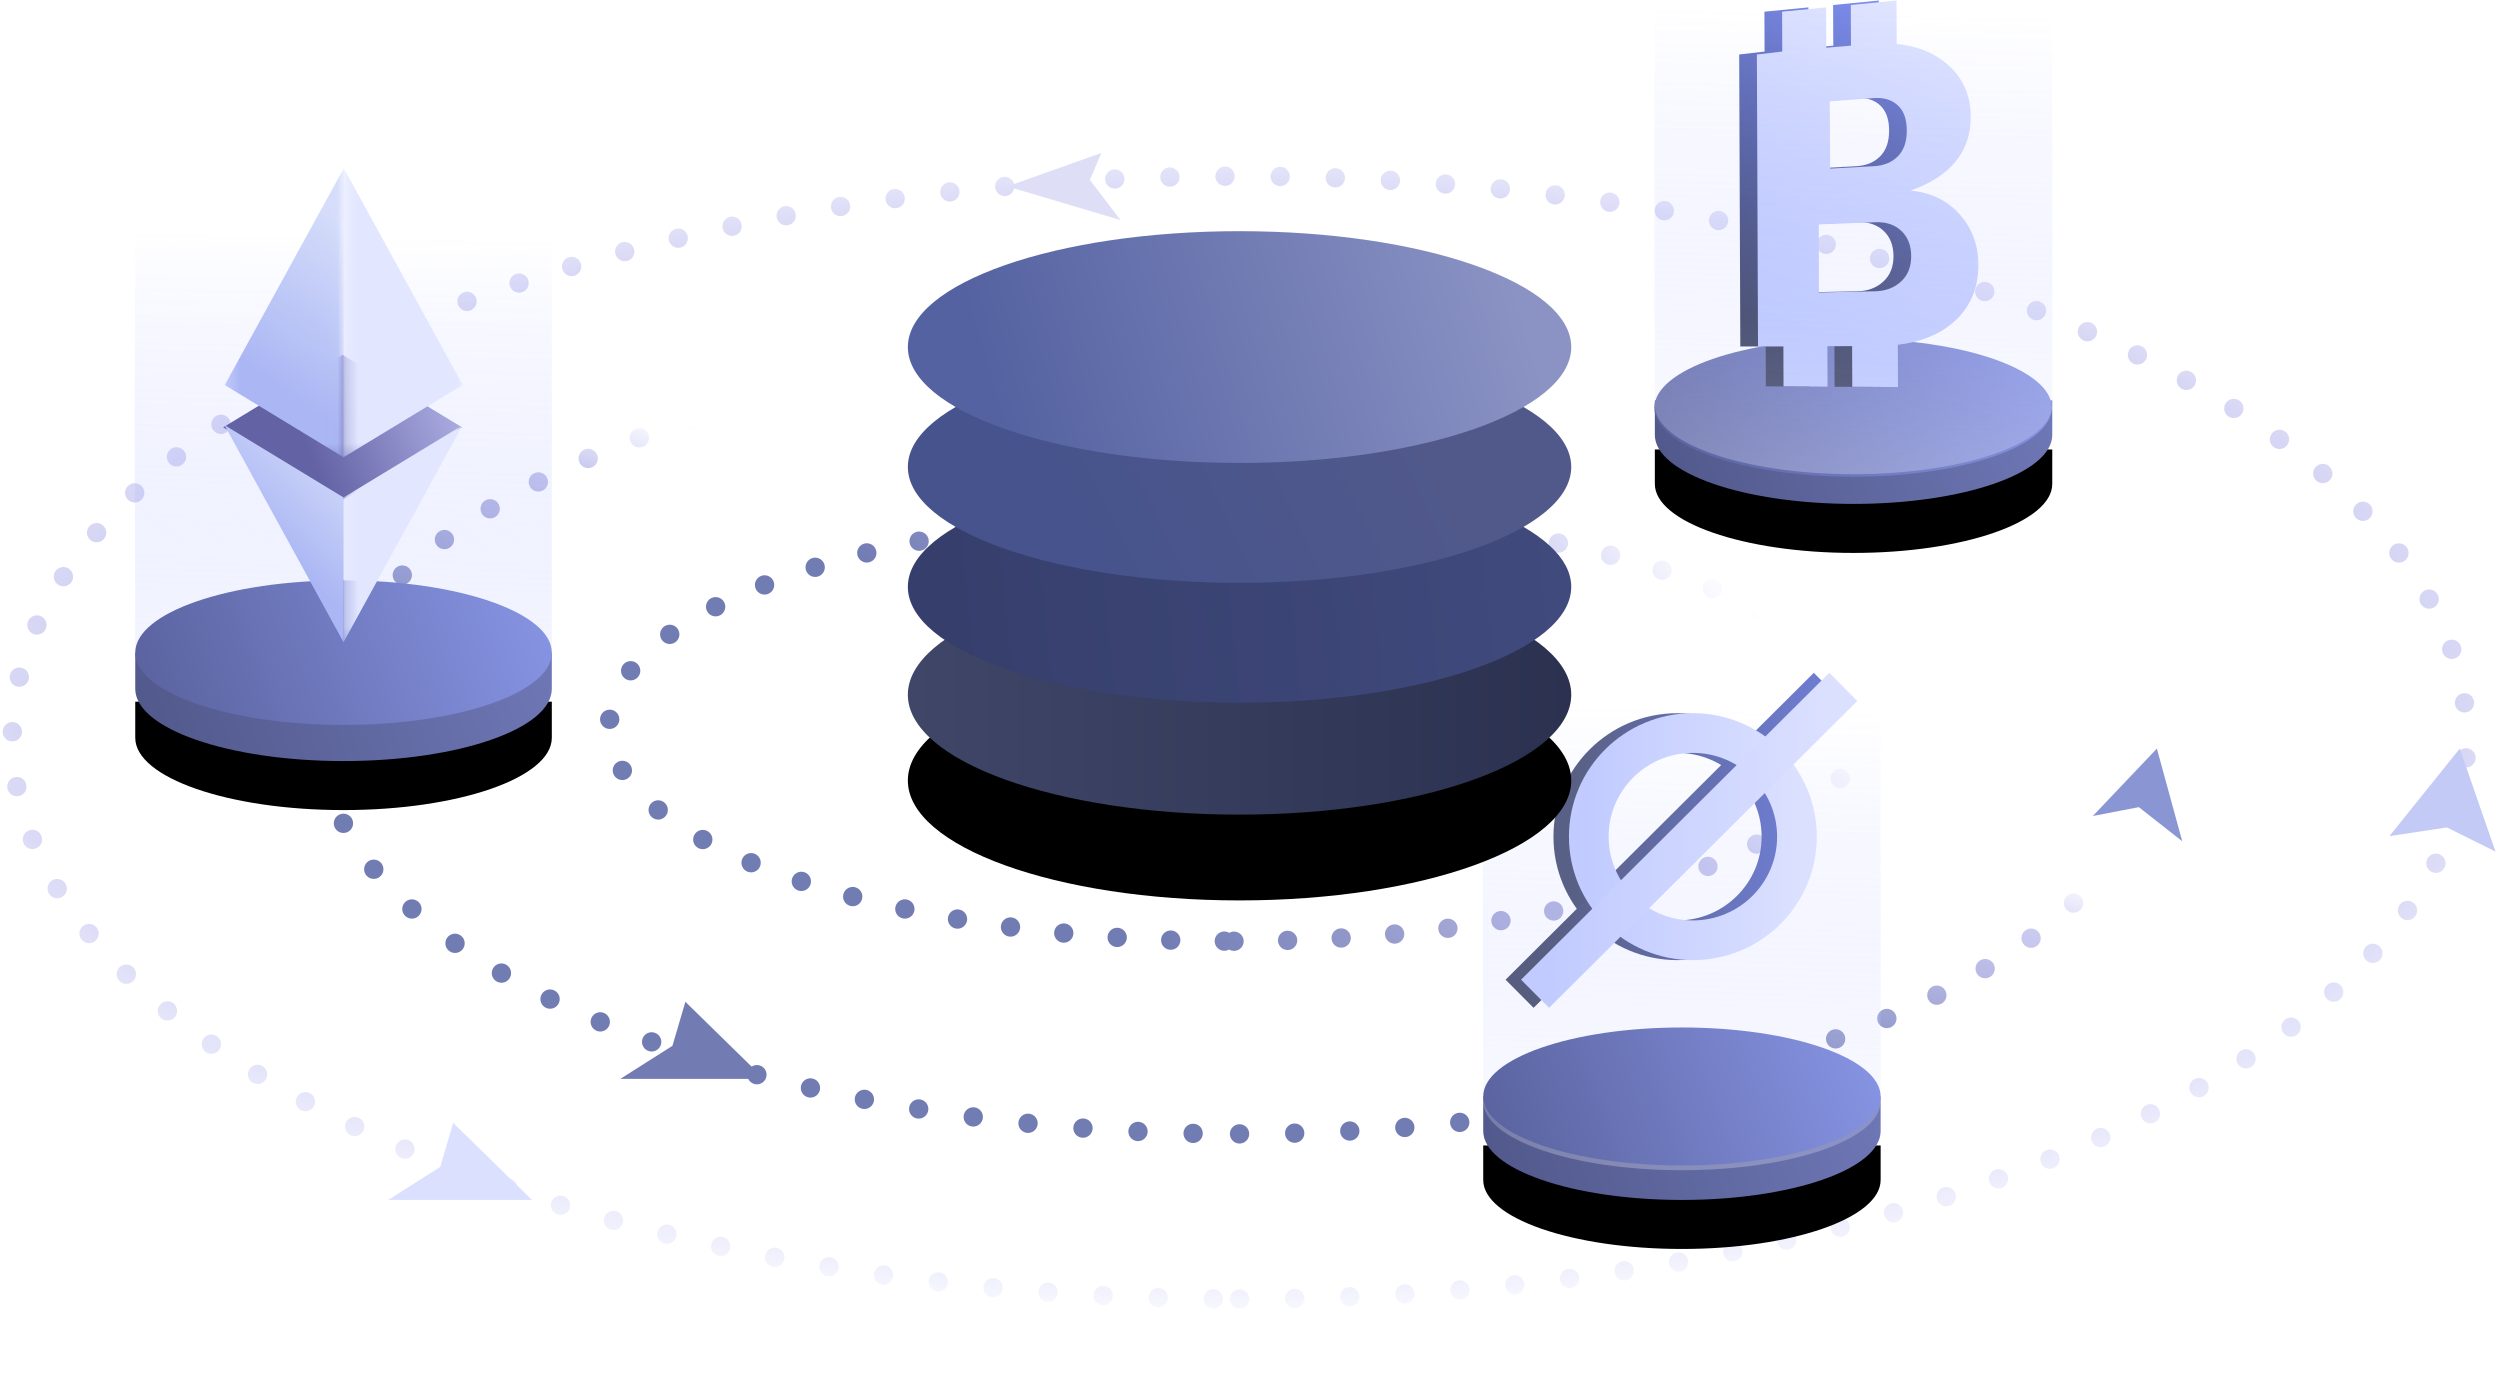 <svg xmlns="http://www.w3.org/2000/svg" xmlns:xlink="http://www.w3.org/1999/xlink" width="204" height="112" viewBox="0 0 204 112">
    <defs>
        <linearGradient id="a" x1="33.877%" x2="52.27%" y1="59.325%" y2="34.469%">
            <stop offset="0%" stop-color="#717CB2"/>
            <stop offset="75.685%" stop-color="#B0B0E9" stop-opacity=".654"/>
            <stop offset="100%" stop-color="#C2C2FA" stop-opacity="0"/>
        </linearGradient>
        <radialGradient id="b" cy="47.247%" r="134.902%" fx="50%" fy="47.247%" gradientTransform="matrix(.457 0 0 .418 .271 .275)">
            <stop offset="0%" stop-color="#717CB2"/>
            <stop offset="75.685%" stop-color="#B0B0E9" stop-opacity=".654"/>
            <stop offset="100%" stop-color="#C2C2FA" stop-opacity="0"/>
        </radialGradient>
        <linearGradient id="c" x1="31.64%" x2="95.408%" y1="54.518%" y2="37.467%">
            <stop offset="0%" stop-color="#717CB2"/>
            <stop offset="75.924%" stop-color="#B0B0E9" stop-opacity=".654"/>
            <stop offset="100%" stop-color="#C2C2FA" stop-opacity="0"/>
        </linearGradient>
        <linearGradient id="f" x1="100%" x2="0%" y1="43.978%" y2="56.022%">
            <stop offset="0%" stop-color="#6E77B5"/>
            <stop offset="99.483%" stop-color="#52598C"/>
        </linearGradient>
        <path id="e" d="M2.036 46.203v-2.949H4.31c2.939-1.763 8.431-2.949 14.722-2.949s11.784 1.186 14.722 2.95h2.274v2.948c0 3.258-7.61 5.899-16.996 5.899S2.036 49.46 2.036 46.203z"/>
        <filter id="d" width="200%" height="388.2%" x="-50%" y="-110.2%" filterUnits="objectBoundingBox">
            <feOffset dy="4" in="SourceAlpha" result="shadowOffsetOuter1"/>
            <feGaussianBlur in="shadowOffsetOuter1" result="shadowBlurOuter1" stdDeviation="5"/>
            <feColorMatrix in="shadowBlurOuter1" values="0 0 0 0 0.169 0 0 0 0 0.227 0 0 0 0 0.604 0 0 0 0.3 0"/>
        </filter>
        <linearGradient id="g" x1="50%" x2="47.965%" y1="3.155%" y2="109.349%">
            <stop offset="0%" stop-color="#4F67FF" stop-opacity="0"/>
            <stop offset="100%" stop-color="#EEF0FF" stop-opacity=".306"/>
        </linearGradient>
        <linearGradient id="h" x1="100%" x2=".517%" y1="43.978%" y2="55.96%">
            <stop offset="0%" stop-color="#8693E2"/>
            <stop offset="100%" stop-color="#5B64A0"/>
        </linearGradient>
        <linearGradient id="i" x1="104.746%" x2="34.26%" y1="43.343%" y2="60.599%">
            <stop offset="0%" stop-color="#B2B2E7"/>
            <stop offset="100%" stop-color="#6262A5"/>
        </linearGradient>
        <path id="j" d="M0 .026h9.726v17.72H0z"/>
        <linearGradient id="l" x1="18.723%" x2="50%" y1="0%" y2="59.299%">
            <stop offset="0%" stop-color="#D5DCFA"/>
            <stop offset="100%" stop-color="#ABB7F4"/>
        </linearGradient>
        <path id="m" d="M.021.055h9.726v23.624H.02z"/>
        <linearGradient id="n" x1="37.741%" x2="57.091%" y1="7.544%" y2="74.563%">
            <stop offset="0%" stop-color="#D5DDFA"/>
            <stop offset="100%" stop-color="#ABB7F4"/>
        </linearGradient>
        <path id="p" d="M0 .055h9.725v23.624H0z"/>
        <linearGradient id="t" x1="100%" x2="0%" y1="43.973%" y2="56.027%">
            <stop offset="0%" stop-color="#6E77B5"/>
            <stop offset="99.483%" stop-color="#52598C"/>
        </linearGradient>
        <path id="s" d="M.035 35.693v-2.815h2.17c2.803-1.683 8.043-2.815 14.044-2.815 6.002 0 11.242 1.132 14.045 2.815h2.17v2.815c0 3.109-7.26 5.629-16.215 5.629S.035 38.802.035 35.692z"/>
        <filter id="r" width="204.8%" height="402%" x="-52.4%" y="-115.5%" filterUnits="objectBoundingBox">
            <feOffset dy="4" in="SourceAlpha" result="shadowOffsetOuter1"/>
            <feGaussianBlur in="shadowOffsetOuter1" result="shadowBlurOuter1" stdDeviation="5"/>
            <feColorMatrix in="shadowBlurOuter1" values="0 0 0 0 0.169 0 0 0 0 0.227 0 0 0 0 0.604 0 0 0 0.3 0"/>
        </filter>
        <linearGradient id="u" x1="50%" x2="47.967%" y1="3.155%" y2="109.349%">
            <stop offset="0%" stop-color="#7588FF" stop-opacity="0"/>
            <stop offset="100%" stop-color="#FFF" stop-opacity=".306"/>
        </linearGradient>
        <linearGradient id="v" x1="100%" x2=".517%" y1="43.973%" y2="55.965%">
            <stop offset="0%" stop-color="#8693E2"/>
            <stop offset="100%" stop-color="#5B64A0"/>
        </linearGradient>
        <linearGradient id="w" x1="0%" y1="50%" y2="50%">
            <stop offset="0%" stop-color="#596085"/>
            <stop offset="100%" stop-color="#6E7CCF"/>
        </linearGradient>
        <linearGradient id="x" x1="0%" y1="50%" y2="50%">
            <stop offset="0%" stop-color="#575D7E"/>
            <stop offset="100%" stop-color="#6E7CD0"/>
        </linearGradient>
        <linearGradient id="y" x1="0%" y1="50%" y2="50%">
            <stop offset="0%" stop-color="#C1CBFF"/>
            <stop offset="100%" stop-color="#DBE0FF"/>
        </linearGradient>
        <linearGradient id="z" x1="0%" y1="50%" y2="50%">
            <stop offset="0%" stop-color="#C1CBFF"/>
            <stop offset="100%" stop-color="#DBE0FF"/>
        </linearGradient>
        <linearGradient id="C" x1="0%" y1="50%" y2="50%">
            <stop offset="0%" stop-color="#3F4668"/>
            <stop offset="100%" stop-color="#2B314F"/>
        </linearGradient>
        <ellipse id="B" cx="27.067" cy="37.827" rx="27.067" ry="9.783"/>
        <filter id="A" width="185%" height="335.1%" x="-42.5%" y="-81.8%" filterUnits="objectBoundingBox">
            <feOffset dy="7" in="SourceAlpha" result="shadowOffsetOuter1"/>
            <feGaussianBlur in="shadowOffsetOuter1" result="shadowBlurOuter1" stdDeviation="6.5"/>
            <feColorMatrix in="shadowBlurOuter1" values="0 0 0 0 0.17 0 0 0 0 0.228 0 0 0 0 0.604 0 0 0 0.298 0"/>
        </filter>
        <linearGradient id="D" x1="6.157%" y1="53.322%" y2="50%">
            <stop offset="0%" stop-color="#363F6C"/>
            <stop offset="100%" stop-color="#404A7D"/>
        </linearGradient>
        <linearGradient id="E" x1="19.327%" x2="79.331%" y1="54.195%" y2="43.982%">
            <stop offset="0%" stop-color="#46538C"/>
            <stop offset="100%" stop-color="#51598B"/>
        </linearGradient>
        <linearGradient id="F" x1="93.875%" x2="10.718%" y1="43.896%" y2="52.472%">
            <stop offset="0%" stop-color="#8B93C4"/>
            <stop offset="100%" stop-color="#5462A1"/>
        </linearGradient>
        <path id="H" d="M.035 7.845V5.031h2.17c2.803-1.683 8.043-2.815 14.044-2.815 6.002 0 11.242 1.132 14.045 2.815h2.17v2.814c0 3.11-7.26 5.63-16.215 5.63S.035 10.955.035 7.845z"/>
        <filter id="G" width="204.8%" height="402%" x="-52.4%" y="-115.5%" filterUnits="objectBoundingBox">
            <feOffset dy="4" in="SourceAlpha" result="shadowOffsetOuter1"/>
            <feGaussianBlur in="shadowOffsetOuter1" result="shadowBlurOuter1" stdDeviation="5"/>
            <feColorMatrix in="shadowBlurOuter1" values="0 0 0 0 0.169 0 0 0 0 0.227 0 0 0 0 0.604 0 0 0 0.3 0"/>
        </filter>
        <linearGradient id="I" x1="37.524%" x2="60.748%" y1="90.298%" y2="0%">
            <stop offset="0%" stop-color="#333959"/>
            <stop offset="100%" stop-color="#7C8CEC"/>
        </linearGradient>
        <linearGradient id="J" x1="37.756%" x2="60.637%" y1="89.395%" y2=".434%">
            <stop offset="0%" stop-color="#BEC9FF"/>
            <stop offset="100%" stop-color="#DEE3FF"/>
        </linearGradient>
    </defs>
    <g fill="none" fill-rule="evenodd">
        <path stroke="url(#a)" stroke-dasharray="0,4.5" stroke-linecap="round" stroke-linejoin="round" stroke-width="1.575" d="M100.147 94.525c41.357 0 74.884-14.478 74.884-32.339 0-17.86-33.527-32.339-74.884-32.339-41.358 0-74.885 14.48-74.885 32.34 0 17.86 33.527 32.338 74.885 32.338z" transform="translate(1 -2)"/>
        <path stroke="url(#b)" stroke-dasharray="0,4.5" stroke-linecap="round" stroke-linejoin="round" stroke-width="1.575" d="M100.147 108c55.31 0 100.146-20.511 100.146-45.814 0-25.302-44.837-45.813-100.146-45.813C44.837 16.373 0 36.884 0 62.186 0 87.49 44.837 108 100.147 108z" transform="translate(1 -2)"/>
        <path fill="#FFF" stroke="url(#c)" stroke-dasharray="0,4.374" stroke-linecap="round" stroke-linejoin="round" stroke-width="1.575" d="M99.696 78.803c28.153 0 50.975-7.842 50.975-17.516 0-9.675-22.822-17.517-50.975-17.517-28.153 0-50.976 7.842-50.976 17.517 0 9.674 22.823 17.516 50.976 17.516z" transform="translate(1 -2)"/>
        <g transform="translate(9 10)">
            <use fill="#000" filter="url(#d)" xlink:href="#e"/>
            <use fill="url(#f)" xlink:href="#e"/>
            <path fill="url(#g)" d="M19.032 48.62c9.387 0 16.996-2.642 16.996-5.9 0-2.53-.006-14.693 0-34.856H2.036c-.082 19.304 0 31.6 0 34.857 0 3.257 7.61 5.898 16.996 5.898z"/>
            <ellipse cx="19.032" cy="43.254" fill="url(#h)" rx="16.996" ry="5.898"/>
            <g>
                <path fill="url(#i)" d="M2.4 21.68l9.75 5.913 9.744-5.913-9.752-5.914z" transform="translate(6.813 3.19)"/>
                <g transform="matrix(-1 0 0 1 28.754 24.666)">
                    <mask id="k" fill="#fff">
                        <use xlink:href="#j"/>
                    </mask>
                    <path fill="#E2E6FF" d="M9.725 5.931L0 .026l9.726 17.72z" mask="url(#k)"/>
                </g>
                <path fill="url(#l)" d="M19.434 21.501L9.717 39.22l-.002-11.814z" transform="matrix(-1 0 0 1 28.754 3.19)"/>
                <g transform="matrix(-1 0 0 1 19.056 3.636)">
                    <mask id="o" fill="#fff">
                        <use xlink:href="#m"/>
                    </mask>
                    <path fill="url(#n)" d="M-.003 23.69l9.719-5.905L-.01.065z" mask="url(#o)"/>
                </g>
                <g transform="matrix(-1 0 0 1 28.754 3.636)">
                    <mask id="q" fill="#fff">
                        <use xlink:href="#p"/>
                    </mask>
                    <path fill="#E2E6FF" d="M0 17.774L9.718.054l.007 23.625z" mask="url(#q)"/>
                </g>
            </g>
        </g>
        <g transform="translate(120.996 56.593)">
            <use fill="#000" filter="url(#r)" xlink:href="#s"/>
            <use fill="url(#t)" xlink:href="#s"/>
            <path fill="url(#u)" d="M16.25 38.897c8.954 0 16.214-2.52 16.214-5.63 0-2.416-.006-14.024 0-33.267H.035c-.079 18.424 0 30.158 0 33.267 0 3.11 7.26 5.63 16.214 5.63z"/>
            <ellipse cx="16.249" cy="32.878" fill="url(#v)" rx="16.214" ry="5.629"/>
        </g>
        <g stroke-width="3.24">
            <g transform="translate(125.146 56.593)">
                <ellipse cx="11.729" cy="11.678" stroke="url(#w)" rx="8.493" ry="8.456"/>
                <path stroke="url(#x)" stroke-linecap="square" d="M22.855.6L0 23.356"/>
            </g>
            <g transform="translate(126.409 56.593)">
                <ellipse cx="11.729" cy="11.678" stroke="url(#y)" rx="8.493" ry="8.456"/>
                <path stroke="url(#z)" stroke-linecap="square" d="M22.855.6L0 23.356"/>
            </g>
        </g>
        <g transform="translate(74.08 18.864)">
            <use fill="#000" filter="url(#A)" xlink:href="#B"/>
            <use fill="url(#C)" xlink:href="#B"/>
            <path fill="url(#D)" d="M27.067 38.48c14.948 0 27.066-4.235 27.066-9.457 0-2.372-2.498-4.54-6.626-6.2-4.962-1.995-12.28-3.257-20.44-3.257C12.118 19.566 0 23.8 0 29.023c0 5.222 12.118 9.456 27.067 9.456z"/>
            <ellipse cx="27.067" cy="19.24" fill="url(#E)" rx="27.067" ry="9.457"/>
            <ellipse cx="27.067" cy="9.457" fill="url(#F)" rx="27.067" ry="9.457"/>
        </g>
        <g transform="translate(135 27.644)">
            <use fill="#000" filter="url(#G)" xlink:href="#H"/>
            <use fill="url(#t)" xlink:href="#H"/>
            <ellipse cx="16.214" cy="5.629" fill="url(#v)" rx="16.214" ry="5.629"/>
        </g>
        <path fill="url(#I)" d="M12.707 23.827c-.577.489-1.287.726-2.131.714l-4.587-.065.182-5.548 4.662-.016c.844-.003 1.527.255 2.046.772.52.52.767 1.219.738 2.094-.029.876-.333 1.56-.91 2.05M7.417 8.924l3.592-.142c.803-.032 1.446.18 1.925.64.481.46.71 1.152.683 2.074-.026.922-.294 1.622-.801 2.1-.506.477-1.162.722-1.965.739l-3.59.073.155-5.484m6.335 7.505c3.305-1.04 5.03-2.999 5.118-5.859.06-1.922-.654-3.476-2.13-4.654-.997-.796-2.233-1.288-3.702-1.48l.11-3.545-3.74.233-.102 3.315-2.021.104.102-3.293-3.172.197-.428.027-.102 3.253-2.077.167-.74 23.813 2.07.072-.102 3.254 3.59.147.102-3.293 2.016.06-.103 3.316 3.727.153.107-3.446c1.795-.15 3.279-.666 4.438-1.553 1.507-1.153 2.297-2.745 2.36-4.767.05-1.589-.414-2.973-1.385-4.146-.965-1.165-2.28-1.856-3.936-2.075z" transform="rotate(-2 58.956 -4014.529)"/>
        <path fill="url(#J)" d="M12.707 23.827c-.577.489-1.287.726-2.131.714l-4.587-.065.182-5.548 4.662-.016c.844-.003 1.527.255 2.046.772.52.52.767 1.219.738 2.094-.029.876-.333 1.56-.91 2.05M7.417 8.924l3.592-.142c.803-.032 1.446.18 1.925.64.481.46.71 1.152.683 2.074-.026.922-.294 1.622-.801 2.1-.506.477-1.162.722-1.965.739l-3.59.073.155-5.484m6.335 7.505c3.305-1.04 5.03-2.999 5.118-5.859.06-1.922-.654-3.476-2.13-4.654-.997-.796-2.233-1.288-3.702-1.48l.11-3.545-3.74.233-.102 3.315-2.021.104.102-3.293-3.172.197-.428.027-.102 3.253-2.077.167-.74 23.813 2.07.072-.102 3.254 3.59.147.102-3.293 2.016.06-.103 3.316 3.727.153.107-3.446c1.795-.15 3.279-.666 4.438-1.553 1.507-1.153 2.297-2.745 2.36-4.767.05-1.589-.414-2.973-1.385-4.146-.965-1.165-2.28-1.856-3.936-2.075z" transform="rotate(-2 59.677 -4055.88)"/>
        <path fill="url(#u)" d="M16.25 40.693c8.954 0 16.214-2.52 16.214-5.63 0-2.415-.006-14.023 0-33.266H.035c-.079 18.423 0 30.158 0 33.267 0 3.109 7.26 5.63 16.214 5.63z" transform="translate(135 -2)"/>
        <path fill="#727CB3" d="M55.927 81.746l-1.056 3.592-4.249 2.696h11.73z"/>
        <path fill="#DBE0FF" d="M36.98 91.627l-1.055 3.592-4.25 2.696h11.73z"/>
        <path fill="#DEDEF7" d="M89.874 12.48l-.94 2.202 2.498 3.274-9.232-2.745z"/>
        <path fill="#8A95D3" d="M170.774 66.586l3.754-.722 3.543 2.783-2.07-7.562z"/>
        <path fill="#C2CAF5" d="M194.978 68.227l4.684-.71 3.97 1.97-2.916-8.402z"/>
    </g>
</svg>
